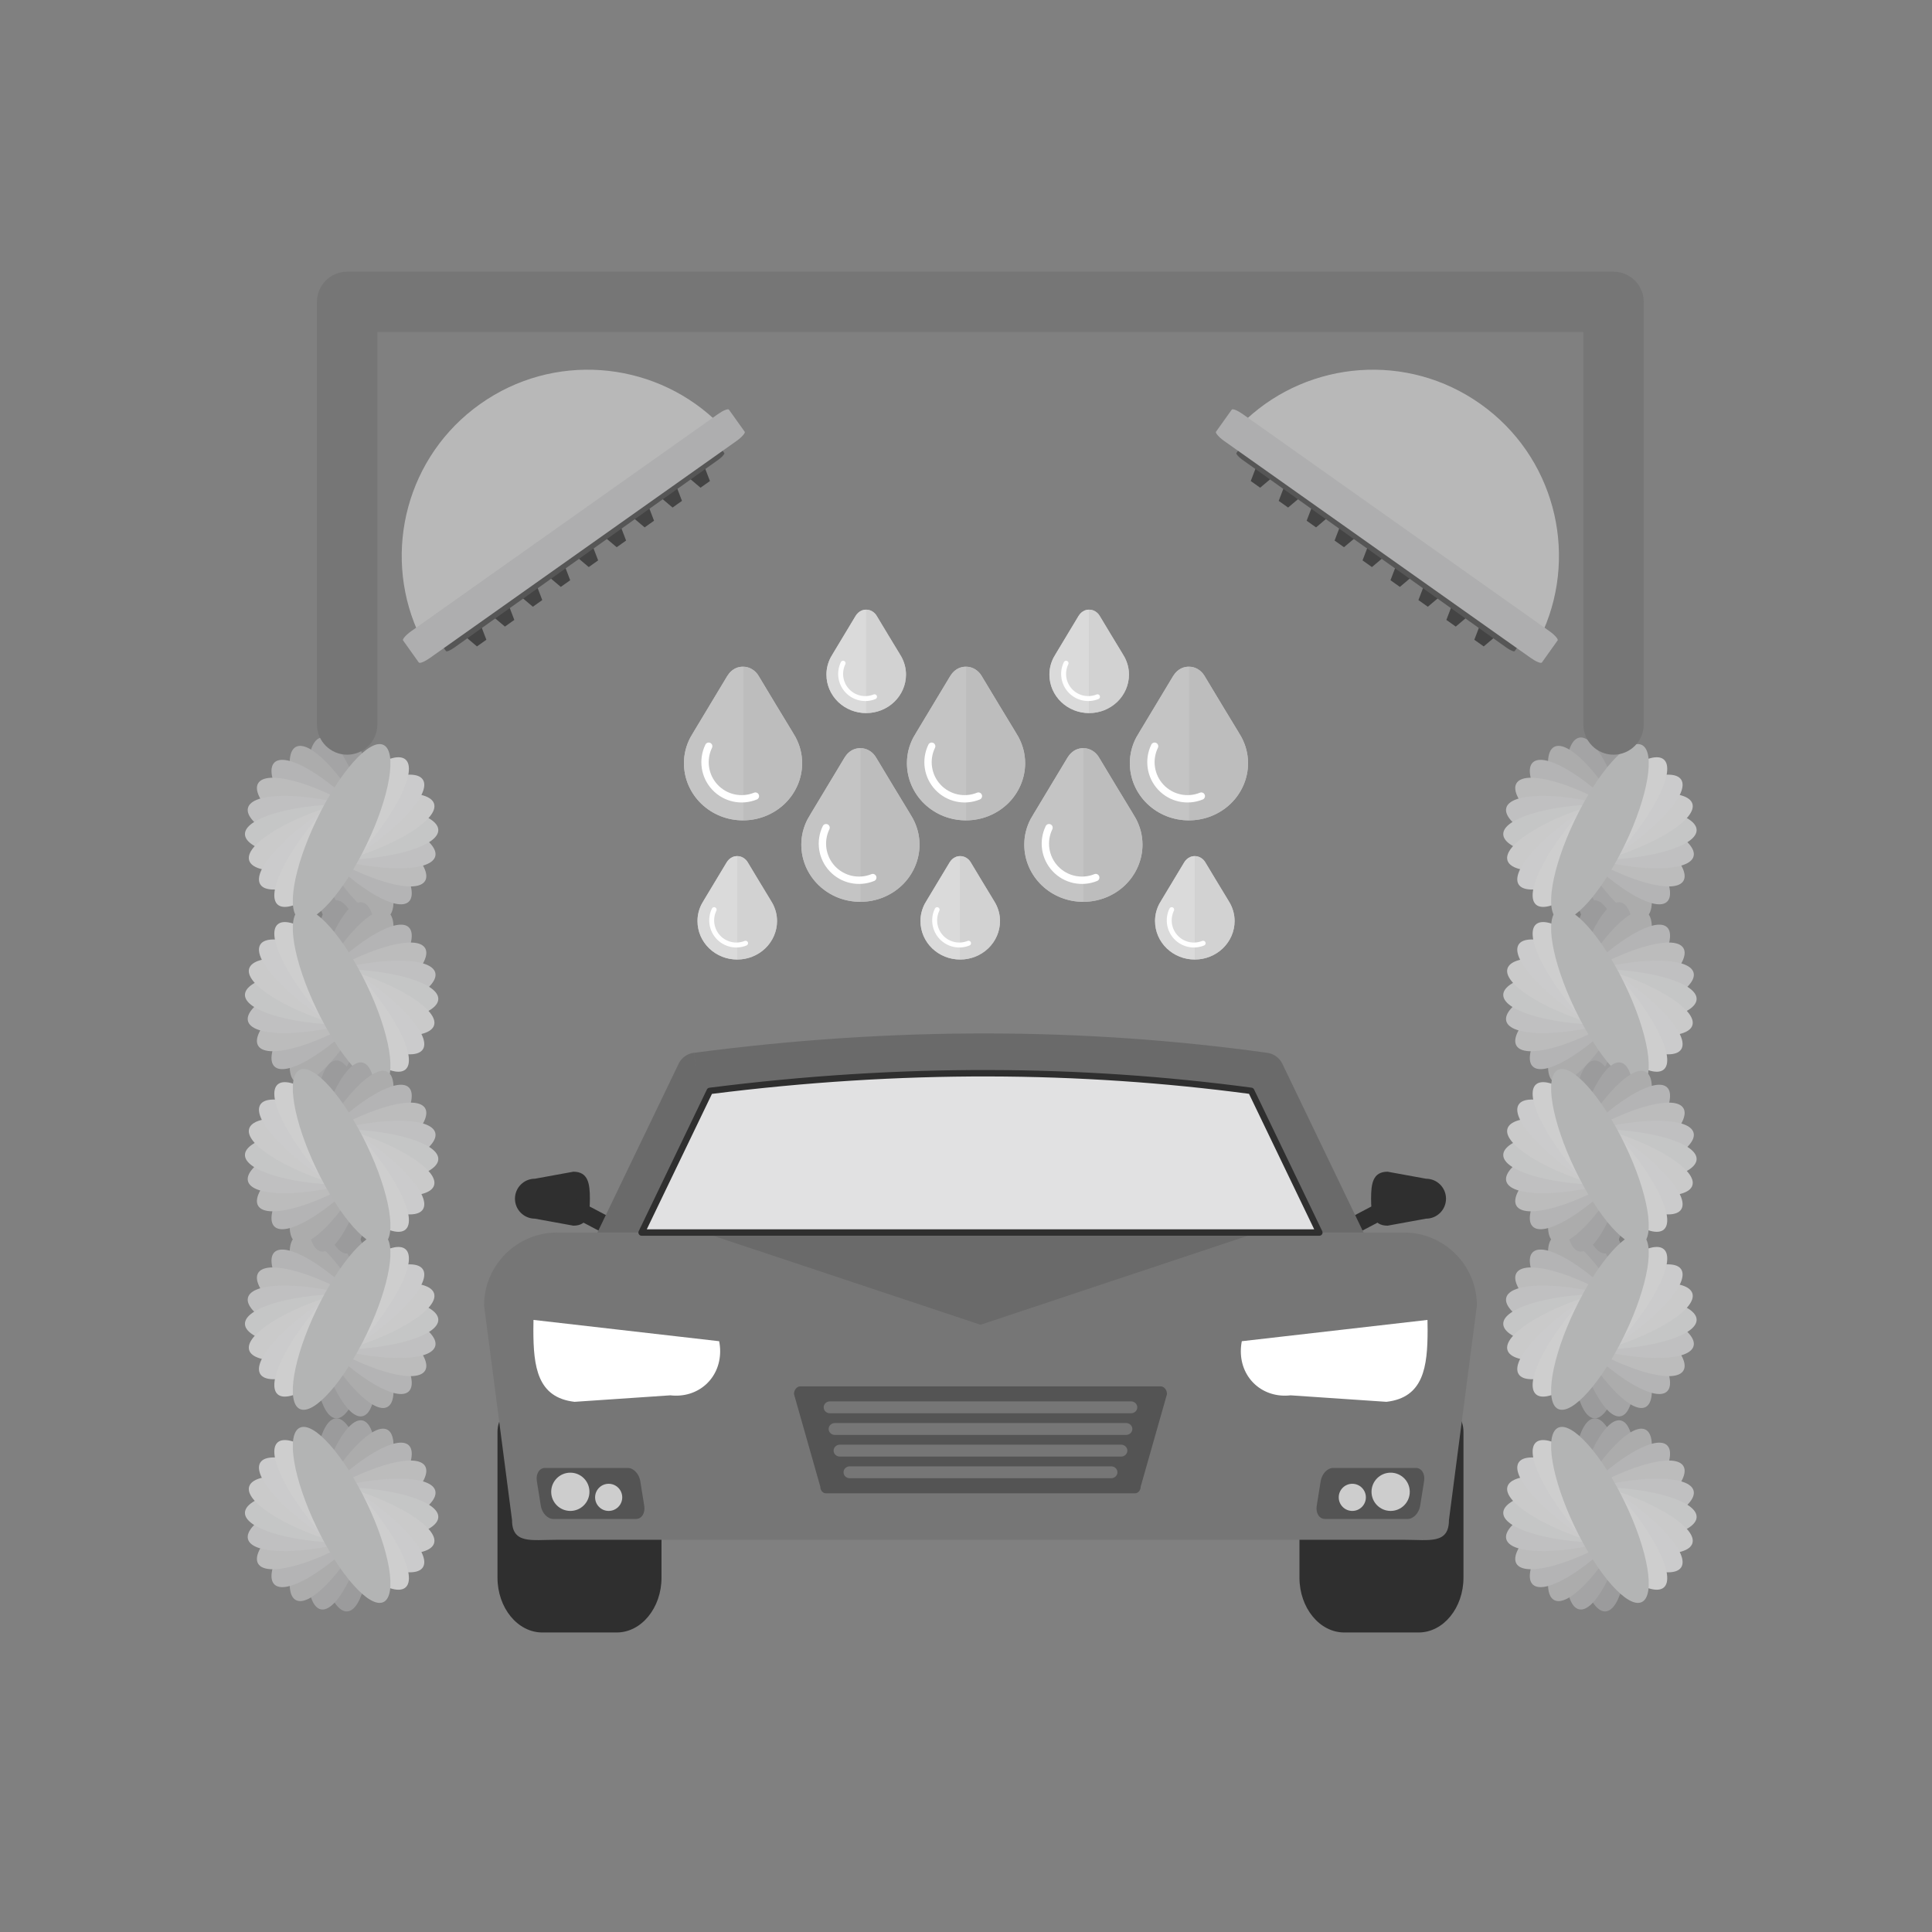 <?xml version="1.0" encoding="UTF-8"?>
<!DOCTYPE svg PUBLIC "-//W3C//DTD SVG 1.1//EN" "http://www.w3.org/Graphics/SVG/1.1/DTD/svg11.dtd">
<!-- Creator: CorelDRAW -->
<svg xmlns="http://www.w3.org/2000/svg" xml:space="preserve" width="2048px" height="2048px" style="shape-rendering:geometricPrecision; text-rendering:geometricPrecision; image-rendering:optimizeQuality; fill-rule:evenodd; clip-rule:evenodd"
viewBox="0 0 2048 2048"
 xmlns:xlink="http://www.w3.org/1999/xlink">
 <rect x="0" y="0" width="2048" height="2048" fill="#808080" stroke="none"/>
 <defs>
  <style type="text/css">
   <![CDATA[
    .fil28 {fill:none}
    .fil20 {fill:#444444}
    .fil16 {fill:#545454}
    .fil21 {fill:#565656}
    .fil19 {fill:#6A6A6A}
    .fil13 {fill:#767676}
    .fil0 {fill:#9B9B9C}
    .fil1 {fill:#A4A4A5}
    .fil2 {fill:#ACACAC}
    .fil23 {fill:#AEAEAF}
    .fil10 {fill:#B3B4B4}
    .fil3 {fill:#B4B4B5}
    .fil22 {fill:#B8B8B8}
    .fil4 {fill:#BCBCBC}
    .fil5 {fill:#C0C0C1}
    .fil6 {fill:#C5C6C6}
    .fil7 {fill:#CACACA}
    .fil8 {fill:#CBCBCC}
    .fil17 {fill:#CDCDCD}
    .fil9 {fill:#CECECE}
    .fil15 {fill:#E1E1E2}
    .fil11 {fill:#2F2F2F;fill-rule:nonzero}
    .fil12 {fill:#6A6A6A;fill-rule:nonzero}
    .fil18 {fill:#767676;fill-rule:nonzero}
    .fil27 {fill:#BDBDBD;fill-rule:nonzero}
    .fil24 {fill:#C4C4C4;fill-rule:nonzero}
    .fil25 {fill:#D2D2D2;fill-rule:nonzero}
    .fil26 {fill:#DADADA;fill-rule:nonzero}
    .fil14 {fill:white;fill-rule:nonzero}
   ]]>
  </style>
 </defs>
 <g id="Layer_x0020_1">
  <g id="_429578832">
   <g>
    <g>
     <ellipse id="_291451744" class="fil0" transform="matrix(0.116 -2.009 2.009 0.116 1696 882.046)" rx="50.937" ry="14.687"/>
     <ellipse id="_291451624" class="fil1" transform="matrix(-0.434 -1.965 1.965 -0.434 1696 882.046)" rx="50.937" ry="14.687"/>
     <ellipse id="_291451240" class="fil2" transform="matrix(-0.952 -1.773 1.773 -0.952 1696 882.046)" rx="50.937" ry="14.687"/>
     <ellipse id="_291451072" class="fil3" transform="matrix(-1.398 -1.448 1.448 -1.398 1696 882.046)" rx="50.937" ry="14.687"/>
     <ellipse id="_291451600" class="fil4" transform="matrix(-1.738 -1.014 1.014 -1.738 1696 882.046)" rx="50.937" ry="14.687"/>
     <ellipse id="_291451120" class="fil5" transform="matrix(-1.949 -0.503 0.503 -1.949 1696 882.046)" rx="50.937" ry="14.687"/>
     <ellipse id="_291450544" class="fil6" transform="matrix(-2.012 0.045 -0.045 -2.012 1696 882.046)" rx="50.937" ry="14.687"/>
     <ellipse id="_291450424" class="fil7" transform="matrix(-1.924 0.59 -0.59 -1.924 1696 882.046)" rx="50.937" ry="14.687"/>
     <ellipse id="_291450400" class="fil8" transform="matrix(-1.691 1.091 -1.091 -1.691 1696 882.046)" rx="50.937" ry="14.687"/>
     <ellipse id="_291450568" class="fil9" transform="matrix(-1.331 1.509 -1.509 -1.331 1696 882.046)" rx="50.937" ry="14.687"/>
     <ellipse id="_291450904" class="fil10" transform="matrix(-0.871 1.814 -1.814 -0.871 1696 882.046)" rx="50.937" ry="14.687"/>
    </g>
    <g>
     <ellipse id="_291450856" class="fil0" transform="matrix(-0.116 2.009 -2.009 -0.116 1696 1401.15)" rx="50.937" ry="14.687"/>
     <ellipse id="_291450640" class="fil1" transform="matrix(0.434 1.965 -1.965 0.434 1696 1401.15)" rx="50.937" ry="14.687"/>
     <ellipse id="_291450928" class="fil2" transform="matrix(0.952 1.773 -1.773 0.952 1696 1401.15)" rx="50.937" ry="14.687"/>
     <ellipse id="_291449800" class="fil3" transform="matrix(1.398 1.448 -1.448 1.398 1696 1401.15)" rx="50.937" ry="14.687"/>
     <ellipse id="_291449656" class="fil4" transform="matrix(1.738 1.014 -1.014 1.738 1696 1401.15)" rx="50.937" ry="14.687"/>
     <ellipse id="_291449896" class="fil5" transform="matrix(1.949 0.503 -0.503 1.949 1696 1401.15)" rx="50.937" ry="14.687"/>
     <ellipse id="_291449488" class="fil6" transform="matrix(2.012 -0.045 0.045 2.012 1696 1401.15)" rx="50.937" ry="14.687"/>
     <ellipse id="_291450208" class="fil7" transform="matrix(1.924 -0.59 0.59 1.924 1696 1401.15)" rx="50.937" ry="14.687"/>
     <ellipse id="_291449728" class="fil8" transform="matrix(1.691 -1.091 1.091 1.691 1696 1401.15)" rx="50.937" ry="14.687"/>
     <ellipse id="_291449776" class="fil9" transform="matrix(1.331 -1.509 1.509 1.331 1696 1401.15)" rx="50.937" ry="14.687"/>
     <ellipse id="_291449320" class="fil10" transform="matrix(0.871 -1.814 1.814 0.871 1696 1401.15)" rx="50.937" ry="14.687"/>
    </g>
    <g>
     <ellipse id="_291449272" class="fil0" transform="matrix(-0.116 -2.009 -2.009 0.116 1696 1605.85)" rx="50.937" ry="14.687"/>
     <ellipse id="_291449152" class="fil1" transform="matrix(0.434 -1.965 -1.965 -0.434 1696 1605.85)" rx="50.937" ry="14.687"/>
     <ellipse id="_291449128" class="fil2" transform="matrix(0.952 -1.773 -1.773 -0.952 1696 1605.85)" rx="50.937" ry="14.687"/>
     <ellipse id="_291449056" class="fil3" transform="matrix(1.398 -1.448 -1.448 -1.398 1696 1605.85)" rx="50.937" ry="14.687"/>
     <ellipse id="_291449392" class="fil4" transform="matrix(1.738 -1.014 -1.014 -1.738 1696 1605.85)" rx="50.937" ry="14.687"/>
     <ellipse id="_291448984" class="fil5" transform="matrix(1.949 -0.503 -0.503 -1.949 1696 1605.85)" rx="50.937" ry="14.687"/>
     <ellipse id="_291449224" class="fil6" transform="matrix(2.012 0.045 0.045 -2.012 1696 1605.85)" rx="50.937" ry="14.687"/>
     <ellipse id="_291448000" class="fil7" transform="matrix(1.924 0.59 0.59 -1.924 1696 1605.85)" rx="50.937" ry="14.687"/>
     <ellipse id="_291448192" class="fil8" transform="matrix(1.691 1.091 1.091 -1.691 1696 1605.85)" rx="50.937" ry="14.687"/>
     <ellipse id="_291448504" class="fil9" transform="matrix(1.331 1.509 1.509 -1.331 1696 1605.85)" rx="50.937" ry="14.687"/>
     <ellipse id="_291447976" class="fil10" transform="matrix(0.871 1.814 1.814 -0.871 1696 1605.85)" rx="50.937" ry="14.687"/>
    </g>
    <g>
     <ellipse id="_291448096" class="fil0" transform="matrix(0.116 2.009 2.009 -0.116 1696 1056.75)" rx="50.937" ry="14.687"/>
     <ellipse id="_291448024" class="fil1" transform="matrix(-0.434 1.965 1.965 0.434 1696 1056.75)" rx="50.937" ry="14.687"/>
     <ellipse id="_291448144" class="fil2" transform="matrix(-0.952 1.773 1.773 0.952 1696 1056.75)" rx="50.937" ry="14.687"/>
     <ellipse id="_291447232" class="fil3" transform="matrix(-1.398 1.448 1.448 1.398 1696 1056.75)" rx="50.937" ry="14.687"/>
     <ellipse id="_291447760" class="fil4" transform="matrix(-1.738 1.014 1.014 1.738 1696 1056.75)" rx="50.937" ry="14.687"/>
     <ellipse id="_291447304" class="fil5" transform="matrix(-1.949 0.503 0.503 1.949 1696 1056.75)" rx="50.937" ry="14.687"/>
     <ellipse id="_291447856" class="fil6" transform="matrix(-2.012 -0.045 -0.045 2.012 1696 1056.75)" rx="50.937" ry="14.687"/>
     <ellipse id="_291447472" class="fil7" transform="matrix(-1.924 -0.59 -0.59 1.924 1696 1056.75)" rx="50.937" ry="14.687"/>
     <ellipse id="_291447424" class="fil8" transform="matrix(-1.691 -1.091 -1.091 1.691 1696 1056.75)" rx="50.937" ry="14.687"/>
     <ellipse id="_291447400" class="fil9" transform="matrix(-1.331 -1.509 -1.509 1.331 1696 1056.75)" rx="50.937" ry="14.687"/>
     <ellipse id="_291447784" class="fil10" transform="matrix(-0.871 -1.814 -1.814 0.871 1696 1056.75)" rx="50.937" ry="14.687"/>
    </g>
    <g>
     <ellipse id="_291446800" class="fil0" transform="matrix(-0.116 -2.009 -2.009 0.116 1696 1226.45)" rx="50.937" ry="14.687"/>
     <ellipse id="_291446704" class="fil1" transform="matrix(0.434 -1.965 -1.965 -0.434 1696 1226.45)" rx="50.937" ry="14.687"/>
     <ellipse id="_291446728" class="fil2" transform="matrix(0.952 -1.773 -1.773 -0.952 1696 1226.45)" rx="50.937" ry="14.687"/>
     <ellipse id="_291446632" class="fil3" transform="matrix(1.398 -1.448 -1.448 -1.398 1696 1226.45)" rx="50.937" ry="14.687"/>
     <ellipse id="_291446608" class="fil4" transform="matrix(1.738 -1.014 -1.014 -1.738 1696 1226.45)" rx="50.937" ry="14.687"/>
     <ellipse id="_291446872" class="fil5" transform="matrix(1.949 -0.503 -0.503 -1.949 1696 1226.45)" rx="50.937" ry="14.687"/>
     <ellipse id="_291446992" class="fil6" transform="matrix(2.012 0.045 0.045 -2.012 1696 1226.45)" rx="50.937" ry="14.687"/>
     <ellipse id="_291446488" class="fil7" transform="matrix(1.924 0.59 0.59 -1.924 1696 1226.45)" rx="50.937" ry="14.687"/>
     <ellipse id="_291445912" class="fil8" transform="matrix(1.691 1.091 1.091 -1.691 1696 1226.45)" rx="50.937" ry="14.687"/>
     <ellipse id="_291445744" class="fil9" transform="matrix(1.331 1.509 1.509 -1.331 1696 1226.45)" rx="50.937" ry="14.687"/>
     <ellipse id="_291445648" class="fil10" transform="matrix(0.871 1.814 1.814 -0.871 1696 1226.45)" rx="50.937" ry="14.687"/>
    </g>
   </g>
   <g>
    <g>
     <path id="_291446368" class="fil11" d="M1503.87 1730.49l-78.914 0c-13.077,0 -24.952,-6.53 -33.546,-17.052 -8.594,-10.521 -13.929,-25.057 -13.929,-41.066l0 -154.629c0,-14.313 9.478,-25.916 21.169,-25.916l131.524 0c11.691,0 21.17,11.603 21.17,25.916l0 154.629c0,16.009 -5.335,30.544 -13.93,41.066 -8.594,10.521 -20.467,17.052 -33.544,17.052z"/>
     <path id="_291446200" class="fil11" d="M653.754 1730.49l-78.914 0c-13.077,0 -24.951,-6.53 -33.546,-17.052 -8.594,-10.521 -13.929,-25.057 -13.929,-41.066l0 -154.629c0,-14.313 9.478,-25.916 21.17,-25.916l131.523 0c11.692,0 21.17,11.603 21.17,25.916l0 154.629c0,16.009 -5.335,30.544 -13.929,41.066 -8.594,10.521 -20.468,17.052 -33.546,17.052z"/>
    </g>
    <g>
     <path id="_291446296" class="fil11" d="M1470.92 1242.06c-15.796,0 -17.511,12.807 -17.511,28.602 0,15.796 1.715,28.602 17.511,28.602l40.741 -7.431c11.691,0 21.17,-9.478 21.17,-21.17 0,-11.691 -9.48,-21.17 -21.17,-21.17l-40.741 -7.431z"/>
     <path id="_291446008" class="fil11" d="M1468.79 1291.55c5.676,-2.987 10.278,-10.01 10.278,-15.686 0,-5.676 -4.602,-7.856 -10.278,-4.869l-38.898 20.468c-5.676,2.987 -10.278,10.01 -10.278,15.686 0,5.676 4.602,7.856 10.278,4.869l38.898 -20.468z"/>
     <path id="_291446128" class="fil11" d="M607.79 1242.06c15.796,0 17.511,12.807 17.511,28.602 0,15.796 -1.715,28.602 -17.511,28.602l-40.741 -7.431c-11.691,0 -21.169,-9.478 -21.169,-21.17 0,-11.691 9.478,-21.17 21.169,-21.17l40.741 -7.431z"/>
     <path id="_291445096" class="fil11" d="M609.918 1291.55c-5.676,-2.987 -10.278,-10.01 -10.278,-15.686 0,-5.676 4.602,-7.856 10.278,-4.869l38.898 20.468c5.676,2.987 10.278,10.01 10.278,15.686 0,5.676 -4.602,7.856 -10.278,4.869l-38.898 -20.468z"/>
    </g>
    <path id="_291445480" class="fil12" d="M1413.15 1336.88c5.069,10.504 17.695,14.91 28.199,9.84 10.504,-5.069 14.91,-17.695 9.841,-28.199l-91.781 -190.725 0.045 -0.021c-3.422,-7.113 -10.299,-11.443 -17.649,-11.944 -95.251,-13.187 -193.213,-20.157 -294.128,-20.346 -101.218,-0.189 -205.169,6.471 -312.076,20.548l2.73 20.921 -2.764 -20.988c-7.88,1.038 -14.172,6.285 -16.916,13.18l-91.132 189.376c-5.07,10.504 -0.664,23.13 9.84,28.199 10.504,5.07 23.13,0.664 28.199,-9.84l86.847 -180.47c101.18,-12.845 199.538,-18.93 295.272,-18.75 95.169,0.178 187.973,6.573 278.597,18.689l86.876 180.532z"/>
    <path id="_291445456" class="fil13" d="M1488.29 1306.53c21.276,0 40.602,8.689 54.599,22.687 13.998,13.997 22.688,33.326 22.688,54.6l-29.643 227.574c0,25.59 -20.865,20.86 -46.456,20.86l-900.242 0c-25.59,0 -46.454,4.73 -46.454,-20.86l-29.642 -227.574c0,-21.276 8.688,-40.603 22.686,-54.601 13.997,-13.996 33.325,-22.686 54.599,-22.686l897.866 0z"/>
    <g>
     <path id="_291445120" class="fil14" d="M565.524 1399.17c-0.094,3.423 -0.131,6.932 -0.131,10.507 0,39.379 4.276,71.794 43.656,76.311l101.569 -6.879c29.146,3.343 52.778,-17.577 52.778,-46.726 0,-3.604 -0.363,-7.165 -1.051,-10.643l-196.82 -22.571z"/>
     <path id="_291445600" class="fil14" d="M1513.19 1399.17c0.093,3.423 0.13,6.932 0.13,10.507 0,39.379 -4.274,71.794 -43.655,76.311l-101.57 -6.879c-29.145,3.343 -52.776,-17.577 -52.776,-46.726 0,-3.604 0.363,-7.165 1.05,-10.643l196.821 -22.571z"/>
    </g>
    <path id="_291444520" class="fil15" d="M680.163 1306.53l718.384 0 -72.272 -150.183c-90.625,-12.115 -183.429,-18.51 -278.597,-18.687 -95.734,-0.18 -194.092,5.906 -295.272,18.75l-72.242 150.121z"/>
    <path id="_291444304" class="fil11" d="M685.606 1303.11l707.499 0 -69.111 -143.615c-44.593,-5.921 -89.765,-10.457 -135.54,-13.55 -46.429,-3.135 -93.35,-4.779 -140.776,-4.867 -47.728,-0.089 -96.181,1.388 -145.38,4.492 -48.598,3.065 -97.798,7.714 -147.615,14l-69.077 143.541zm712.941 6.854l-718.384 0c-0.498,0 -1.005,-0.109 -1.486,-0.34 -1.704,-0.82 -2.421,-2.869 -1.6,-4.573l3.086 1.486 -3.078 -1.486 72.137 -149.903c0.448,-1.119 1.473,-1.968 2.752,-2.131l0.431 3.399 -0.428 -3.386c50.727,-6.439 100.684,-11.181 149.891,-14.285 49.207,-3.104 97.804,-4.582 145.808,-4.492 47.74,0.09 94.809,1.734 141.23,4.869 46.352,3.13 92.192,7.755 137.537,13.811 1.213,0.061 2.355,0.767 2.917,1.936l-0.007 0.004 72.167 149.967c0.287,0.501 0.451,1.081 0.451,1.698 0,1.892 -1.534,3.428 -3.426,3.428z"/>
    <path id="_291444808" class="fil16" d="M848.503 1469.57l381.704 0c3.768,0 6.85,3.696 6.85,8.213l-27.886 98.099c0,3.881 -2.648,7.055 -5.885,7.055l-327.862 0c-3.237,0 -5.885,-3.174 -5.885,-7.055l-27.887 -98.099c0,-4.518 3.083,-8.213 6.852,-8.213z"/>
    <g>
     <g>
      <path id="_291444352" class="fil16" d="M577.78 1556.08l87.787 0c6.008,0 11.927,6.255 13.153,13.9l4.212 26.262c1.226,7.645 -2.687,13.902 -8.694,13.902l-87.787 0c-6.007,0 -11.927,-6.255 -13.153,-13.902l-4.212 -26.262c-1.227,-7.645 2.686,-13.9 8.694,-13.9z"/>
      <circle id="_291443656" class="fil17" cx="604.568" cy="1581.37" r="20.274"/>
      <circle id="_291442984" class="fil17" cx="645.213" cy="1587.26" r="14.385"/>
     </g>
     <g>
      <path id="_291442744" class="fil16" d="M1500.93 1556.08l-87.788 0c-6.008,0 -11.927,6.255 -13.153,13.9l-4.212 26.262c-1.226,7.645 2.687,13.902 8.694,13.902l87.788 0c6.007,0 11.927,-6.255 13.153,-13.902l4.212 -26.262c1.226,-7.645 -2.686,-13.9 -8.694,-13.9z"/>
      <circle id="_291442576" class="fil17" cx="1474.14" cy="1581.37" r="20.274"/>
      <circle id="_291443176" class="fil17" cx="1433.5" cy="1587.26" r="14.385"/>
     </g>
    </g>
    <g>
     <path id="_291442816" class="fil18" d="M879.713 1485.53c-3.632,0 -6.578,2.819 -6.578,6.295 0,3.477 2.946,6.295 6.578,6.295l319.285 0c3.632,0 6.578,-2.818 6.578,-6.295 0,-3.476 -2.946,-6.295 -6.578,-6.295l-319.285 0z"/>
     <path id="_291443248" class="fil18" d="M884.975 1508.48c-3.632,0 -6.578,2.819 -6.578,6.295 0,3.477 2.946,6.295 6.578,6.295l308.762 0c3.632,0 6.578,-2.818 6.578,-6.295 0,-3.476 -2.946,-6.295 -6.578,-6.295l-308.762 0z"/>
     <path id="_291442864" class="fil18" d="M890.238 1531.43c-3.633,0 -6.578,2.818 -6.578,6.295 0,3.476 2.944,6.295 6.578,6.295l298.237 0c3.632,0 6.578,-2.819 6.578,-6.295 0,-3.477 -2.946,-6.295 -6.578,-6.295l-298.237 0z"/>
     <path id="_291442912" class="fil18" d="M900.761 1554.38c-3.633,0 -6.579,2.819 -6.579,6.295 0,3.477 2.946,6.295 6.579,6.295l277.188 0c3.633,0 6.578,-2.818 6.578,-6.295 0,-3.476 -2.944,-6.295 -6.578,-6.295l-277.188 0z"/>
    </g>
    <polygon id="_291442336" class="fil19" points="1322.63,1309.96 756.08,1309.96 1039.36,1404.28 "/>
   </g>
   <g>
    <g>
     <ellipse id="_291441832" class="fil0" transform="matrix(0.116 -2.009 2.009 0.116 362.133 882.046)" rx="50.937" ry="14.687"/>
     <ellipse id="_291442048" class="fil1" transform="matrix(-0.434 -1.965 1.965 -0.434 362.133 882.046)" rx="50.937" ry="14.687"/>
     <ellipse id="_291442024" class="fil2" transform="matrix(-0.952 -1.773 1.773 -0.952 362.133 882.046)" rx="50.937" ry="14.687"/>
     <ellipse id="_291442000" class="fil3" transform="matrix(-1.398 -1.448 1.448 -1.398 362.133 882.046)" rx="50.937" ry="14.687"/>
     <ellipse id="_291442528" class="fil4" transform="matrix(-1.738 -1.014 1.014 -1.738 362.133 882.046)" rx="50.937" ry="14.687"/>
     <ellipse id="_429585552" class="fil5" transform="matrix(-1.949 -0.503 0.503 -1.949 362.133 882.046)" rx="50.937" ry="14.687"/>
     <ellipse id="_429578208" class="fil6" transform="matrix(-2.012 0.045 -0.045 -2.012 362.133 882.046)" rx="50.937" ry="14.687"/>
     <ellipse id="_429590160" class="fil7" transform="matrix(-1.924 0.59 -0.59 -1.924 362.133 882.046)" rx="50.937" ry="14.687"/>
     <ellipse id="_429589728" class="fil8" transform="matrix(-1.691 1.091 -1.091 -1.691 362.133 882.046)" rx="50.937" ry="14.687"/>
     <ellipse id="_429590136" class="fil9" transform="matrix(-1.331 1.509 -1.509 -1.331 362.133 882.046)" rx="50.937" ry="14.687"/>
     <ellipse id="_429589656" class="fil10" transform="matrix(-0.871 1.814 -1.814 -0.871 362.133 882.046)" rx="50.937" ry="14.687"/>
    </g>
    <g>
     <ellipse id="_429589944" class="fil0" transform="matrix(-0.116 2.009 -2.009 -0.116 362.133 1401.15)" rx="50.937" ry="14.687"/>
     <ellipse id="_429589968" class="fil1" transform="matrix(0.434 1.965 -1.965 0.434 362.133 1401.15)" rx="50.937" ry="14.687"/>
     <ellipse id="_429589608" class="fil2" transform="matrix(0.952 1.773 -1.773 0.952 362.133 1401.15)" rx="50.937" ry="14.687"/>
     <ellipse id="_429590280" class="fil3" transform="matrix(1.398 1.448 -1.448 1.398 362.133 1401.15)" rx="50.937" ry="14.687"/>
     <ellipse id="_429589200" class="fil4" transform="matrix(1.738 1.014 -1.014 1.738 362.133 1401.15)" rx="50.937" ry="14.687"/>
     <ellipse id="_429589392" class="fil5" transform="matrix(1.949 0.503 -0.503 1.949 362.133 1401.15)" rx="50.937" ry="14.687"/>
     <ellipse id="_429589176" class="fil6" transform="matrix(2.012 -0.045 0.045 2.012 362.133 1401.15)" rx="50.937" ry="14.687"/>
     <ellipse id="_429589464" class="fil7" transform="matrix(1.924 -0.59 0.59 1.924 362.133 1401.15)" rx="50.937" ry="14.687"/>
     <ellipse id="_429588936" class="fil8" transform="matrix(1.691 -1.091 1.091 1.691 362.133 1401.15)" rx="50.937" ry="14.687"/>
     <ellipse id="_429588960" class="fil9" transform="matrix(1.331 -1.509 1.509 1.331 362.133 1401.15)" rx="50.937" ry="14.687"/>
     <ellipse id="_429589536" class="fil10" transform="matrix(0.871 -1.814 1.814 0.871 362.133 1401.15)" rx="50.937" ry="14.687"/>
    </g>
    <g>
     <ellipse id="_429588624" class="fil0" transform="matrix(-0.116 -2.009 -2.009 0.116 362.133 1605.85)" rx="50.937" ry="14.687"/>
     <ellipse id="_429588648" class="fil1" transform="matrix(0.434 -1.965 -1.965 -0.434 362.133 1605.85)" rx="50.937" ry="14.687"/>
     <ellipse id="_429588432" class="fil2" transform="matrix(0.952 -1.773 -1.773 -0.952 362.133 1605.85)" rx="50.937" ry="14.687"/>
     <ellipse id="_429588552" class="fil3" transform="matrix(1.398 -1.448 -1.448 -1.398 362.133 1605.85)" rx="50.937" ry="14.687"/>
     <ellipse id="_429588768" class="fil4" transform="matrix(1.738 -1.014 -1.014 -1.738 362.133 1605.85)" rx="50.937" ry="14.687"/>
     <ellipse id="_429588312" class="fil5" transform="matrix(1.949 -0.503 -0.503 -1.949 362.133 1605.85)" rx="50.937" ry="14.687"/>
     <ellipse id="_429588216" class="fil6" transform="matrix(2.012 0.045 0.045 -2.012 362.133 1605.85)" rx="50.937" ry="14.687"/>
     <ellipse id="_429588360" class="fil7" transform="matrix(1.924 0.59 0.59 -1.924 362.133 1605.85)" rx="50.937" ry="14.687"/>
     <ellipse id="_429587688" class="fil8" transform="matrix(1.691 1.091 1.091 -1.691 362.133 1605.85)" rx="50.937" ry="14.687"/>
     <ellipse id="_429587472" class="fil9" transform="matrix(1.331 1.509 1.509 -1.331 362.133 1605.85)" rx="50.937" ry="14.687"/>
     <ellipse id="_429587664" class="fil10" transform="matrix(0.871 1.814 1.814 -0.871 362.133 1605.85)" rx="50.937" ry="14.687"/>
    </g>
    <g>
     <ellipse id="_429588000" class="fil0" transform="matrix(0.116 2.009 2.009 -0.116 362.133 1056.75)" rx="50.937" ry="14.687"/>
     <ellipse id="_429587400" class="fil1" transform="matrix(-0.434 1.965 1.965 0.434 362.133 1056.75)" rx="50.937" ry="14.687"/>
     <ellipse id="_429587712" class="fil2" transform="matrix(-0.952 1.773 1.773 0.952 362.133 1056.75)" rx="50.937" ry="14.687"/>
     <ellipse id="_429587832" class="fil3" transform="matrix(-1.398 1.448 1.448 1.398 362.133 1056.75)" rx="50.937" ry="14.687"/>
     <ellipse id="_429587616" class="fil4" transform="matrix(-1.738 1.014 1.014 1.738 362.133 1056.75)" rx="50.937" ry="14.687"/>
     <ellipse id="_429586656" class="fil5" transform="matrix(-1.949 0.503 0.503 1.949 362.133 1056.75)" rx="50.937" ry="14.687"/>
     <ellipse id="_429586512" class="fil6" transform="matrix(-2.012 -0.045 -0.045 2.012 362.133 1056.75)" rx="50.937" ry="14.687"/>
     <ellipse id="_429586680" class="fil7" transform="matrix(-1.924 -0.59 -0.59 1.924 362.133 1056.75)" rx="50.937" ry="14.687"/>
     <ellipse id="_429586536" class="fil8" transform="matrix(-1.691 -1.091 -1.091 1.691 362.133 1056.75)" rx="50.937" ry="14.687"/>
     <ellipse id="_429586608" class="fil9" transform="matrix(-1.331 -1.509 -1.509 1.331 362.133 1056.75)" rx="50.937" ry="14.687"/>
     <ellipse id="_429587064" class="fil10" transform="matrix(-0.871 -1.814 -1.814 0.871 362.133 1056.75)" rx="50.937" ry="14.687"/>
    </g>
    <g>
     <ellipse id="_429587136" class="fil0" transform="matrix(-0.116 -2.009 -2.009 0.116 362.133 1226.45)" rx="50.937" ry="14.687"/>
     <ellipse id="_429586320" class="fil1" transform="matrix(0.434 -1.965 -1.965 -0.434 362.133 1226.45)" rx="50.937" ry="14.687"/>
     <ellipse id="_429586128" class="fil2" transform="matrix(0.952 -1.773 -1.773 -0.952 362.133 1226.45)" rx="50.937" ry="14.687"/>
     <ellipse id="_429586272" class="fil3" transform="matrix(1.398 -1.448 -1.448 -1.398 362.133 1226.45)" rx="50.937" ry="14.687"/>
     <ellipse id="_429586248" class="fil4" transform="matrix(1.738 -1.014 -1.014 -1.738 362.133 1226.45)" rx="50.937" ry="14.687"/>
     <ellipse id="_429585840" class="fil5" transform="matrix(1.949 -0.503 -0.503 -1.949 362.133 1226.45)" rx="50.937" ry="14.687"/>
     <ellipse id="_429585984" class="fil6" transform="matrix(2.012 0.045 0.045 -2.012 362.133 1226.45)" rx="50.937" ry="14.687"/>
     <ellipse id="_429585744" class="fil7" transform="matrix(1.924 0.59 0.59 -1.924 362.133 1226.45)" rx="50.937" ry="14.687"/>
     <ellipse id="_429586464" class="fil8" transform="matrix(1.691 1.091 1.091 -1.691 362.133 1226.45)" rx="50.937" ry="14.687"/>
     <ellipse id="_429585384" class="fil9" transform="matrix(1.331 1.509 1.509 -1.331 362.133 1226.45)" rx="50.937" ry="14.687"/>
     <ellipse id="_429585528" class="fil10" transform="matrix(0.871 1.814 1.814 -0.871 362.133 1226.45)" rx="50.937" ry="14.687"/>
    </g>
   </g>
   <path id="_429585696" class="fil18" d="M335.999 767.999c0,17.673 14.328,32.001 32.001,32.001 17.673,0 32.001,-14.328 32.001,-32.001l0 -415.996 1278.41 0 0 415.996c0,17.673 14.328,32.001 32.001,32.001 17.673,0 32.001,-14.328 32.001,-32.001l0 -447.997c0,-17.673 -14.328,-32.001 -32.001,-32.001l-1342.41 0c-17.673,0 -32.001,14.328 -32.001,32.001l0 447.997z"/>
   <g>
    <g>
     <path id="_429585168" class="fil20" d="M491.389 673.204l17.518 -12.437 6.66 17.388 -9.96 7.071 -14.218 -12.023zm236.982 -168.235l17.519 -12.437 6.66 17.388 -9.96 7.071 -14.219 -12.023zm-29.622 21.029l17.518 -12.437 6.66 17.388 -9.96 7.071 -14.218 -12.023zm-29.623 21.028l17.518 -12.436 6.66 17.388 -9.96 7.071 -14.218 -12.024zm-29.623 21.029l17.519 -12.436 6.66 17.388 -9.96 7.07 -14.219 -12.023zm-29.623 21.029l17.519 -12.436 6.66 17.388 -9.96 7.07 -14.219 -12.023zm-29.622 21.029l17.518 -12.437 6.66 17.389 -9.96 7.07 -14.218 -12.023zm-29.623 21.029l17.519 -12.437 6.66 17.388 -9.96 7.071 -14.219 -12.023zm-29.623 21.029l17.519 -12.437 6.66 17.388 -9.96 7.071 -14.219 -12.023z"/>
     <g>
      <rect id="_429585048" class="fil21" transform="matrix(0.298 -0.212 -0.049 -0.068 473.992 691.863)" width="990.002" height="352.501" rx="25.011" ry="25.011"/>
      <path id="_429584280" class="fil22" d="M508.929 428.326c77.52,-55.032 181.155,-46.134 248.214,16.043l-314.934 223.573c-36.58,-83.815 -10.8,-184.585 66.721,-239.616z"/>
      <rect id="_429584616" class="fil23" transform="matrix(0.349 -0.247 -0.057 -0.08 445.617 704.624)" width="990.002" height="352.501" rx="29.228" ry="29.228"/>
     </g>
    </g>
    <g>
     <path id="_429584640" class="fil20" d="M1587.02 673.204l-17.518 -12.437 -6.66 17.388 9.96 7.071 14.218 -12.023zm-236.982 -168.235l-17.519 -12.437 -6.66 17.388 9.96 7.071 14.219 -12.023zm29.622 21.029l-17.518 -12.437 -6.66 17.388 9.96 7.071 14.218 -12.023zm29.623 21.028l-17.518 -12.436 -6.66 17.388 9.96 7.071 14.218 -12.024zm29.623 21.029l-17.519 -12.436 -6.66 17.388 9.96 7.07 14.219 -12.023zm29.623 21.029l-17.519 -12.436 -6.66 17.388 9.96 7.07 14.219 -12.023zm29.622 21.029l-17.518 -12.437 -6.66 17.389 9.96 7.07 14.218 -12.023zm29.623 21.029l-17.519 -12.437 -6.66 17.388 9.96 7.071 14.219 -12.023zm29.623 21.029l-17.519 -12.437 -6.66 17.388 9.96 7.071 14.219 -12.023z"/>
     <g>
      <rect id="_429584424" class="fil21" transform="matrix(-0.298 -0.212 0.049 -0.068 1604.42 691.863)" width="990.002" height="352.501" rx="25.011" ry="25.011"/>
      <path id="_429584376" class="fil22" d="M1569.48 428.326c-77.52,-55.032 -181.155,-46.134 -248.214,16.043l314.934 223.573c36.58,-83.815 10.8,-184.585 -66.721,-239.616z"/>
      <rect id="_429583800" class="fil23" transform="matrix(-0.349 -0.247 0.057 -0.08 1632.79 704.624)" width="990.002" height="352.501" rx="29.228" ry="29.228"/>
     </g>
    </g>
   </g>
   <g>
    <g>
     <path id="_429583512" class="fil24" d="M776.645 908.455c1.487,-0.621 3.139,-0.957 4.837,-0.94 4.586,-0.046 8.769,2.581 11.095,6.456 7.942,13.365 16.134,26.698 24.182,40.026l0.033 0.066 2.075 3.506 0.197 0.363c1.499,2.842 2.668,5.83 3.452,8.917 0.752,2.961 1.165,6.13 1.188,9.477l0 0.033c-0.017,5.551 -1.182,10.854 -3.273,15.684 -2.174,5.022 -5.32,9.514 -9.185,13.225l-0.074 0.067c-3.857,3.694 -8.474,6.677 -13.616,8.728 -4.918,1.964 -10.309,3.057 -15.957,3.08l-0.033 0c-5.694,0.006 -11.093,-1.057 -15.991,-2.989 -5.163,-2.039 -9.809,-5.03 -13.698,-8.747l-0.033 -0.033c-3.895,-3.729 -7.046,-8.218 -9.22,-13.241 -2.096,-4.845 -3.253,-10.154 -3.256,-15.719 -0.009,-3.328 0.389,-6.502 1.146,-9.504 0.806,-3.194 1.988,-6.217 3.491,-9.047l0.198 -0.296 1.99 -3.389 0.033 -0.066 23.997 -39.878c1.502,-2.49 3.713,-4.643 6.422,-5.778z"/>
     <path id="_429584136" class="fil25" d="M781.537 907.515c0.112,-0.001 0.224,0 0.337,0.002 4.431,0.103 8.443,2.688 10.703,6.454 7.942,13.365 16.134,26.697 24.182,40.028l0.033 0.065 2.075 3.507 0.197 0.361c1.499,2.842 2.668,5.831 3.452,8.917 0.752,2.961 1.165,6.13 1.188,9.477l0 0.033c-0.017,5.551 -1.182,10.853 -3.273,15.684 -2.174,5.022 -5.32,9.514 -9.184,13.225l-0.076 0.067c-3.857,3.694 -8.474,6.676 -13.615,8.728 -4.919,1.964 -10.31,3.056 -15.958,3.08l-0.019 0 -0.014 0 -0.03 0 0 -109.629z"/>
     <path id="_429584112" class="fil26" d="M776.645 908.455c1.487,-0.621 3.139,-0.957 4.837,-0.94l0.056 0 0 109.629c-5.683,0.002 -11.073,-1.061 -15.961,-2.989 -5.163,-2.039 -9.809,-5.03 -13.698,-8.747l-0.033 -0.033c-3.895,-3.729 -7.046,-8.218 -9.22,-13.241 -2.096,-4.845 -3.253,-10.154 -3.256,-15.719 -0.009,-3.328 0.389,-6.502 1.146,-9.504 0.806,-3.194 1.988,-6.217 3.491,-9.047l0.198 -0.296 1.99 -3.389 0.033 -0.066 23.997 -39.878c1.502,-2.49 3.713,-4.643 6.422,-5.778z"/>
     <path id="_429583920" class="fil14" d="M754.669 963.111c0.628,-1.302 2.192,-1.847 3.493,-1.219 1.302,0.627 1.847,2.191 1.219,3.493 -2.12,4.374 -2.783,9.182 -2.083,13.785 0.697,4.599 2.754,8.987 6.073,12.53 3.324,3.549 7.57,5.89 12.11,6.887 4.546,0.998 9.387,0.65 13.893,-1.181 1.341,-0.542 2.868,0.104 3.411,1.444 0.542,1.341 -0.104,2.868 -1.444,3.411 -5.507,2.237 -11.42,2.663 -16.966,1.447 -5.554,-1.219 -10.748,-4.083 -14.813,-8.424 -4.071,-4.348 -6.593,-9.718 -7.446,-15.337 -0.852,-5.614 -0.039,-11.485 2.555,-16.837z"/>
    </g>
    <g>
     <path id="_429583104" class="fil24" d="M1013.01 908.455c1.487,-0.621 3.139,-0.957 4.837,-0.94 4.586,-0.046 8.769,2.581 11.095,6.456 7.942,13.365 16.134,26.698 24.182,40.026l0.033 0.066 2.074 3.506 0.198 0.363c1.499,2.842 2.668,5.83 3.452,8.917 0.751,2.961 1.163,6.13 1.188,9.477l0 0.033c-0.017,5.551 -1.183,10.854 -3.274,15.684 -2.173,5.022 -5.319,9.514 -9.184,13.225l-0.074 0.067c-3.857,3.694 -8.474,6.677 -13.616,8.728 -4.918,1.964 -10.309,3.057 -15.957,3.08l-0.033 0c-5.694,0.006 -11.093,-1.057 -15.991,-2.989 -5.163,-2.039 -9.809,-5.03 -13.698,-8.747l-0.033 -0.033c-3.895,-3.729 -7.046,-8.218 -9.22,-13.241 -2.096,-4.845 -3.253,-10.154 -3.256,-15.719 -0.009,-3.328 0.389,-6.502 1.146,-9.504 0.806,-3.194 1.988,-6.217 3.491,-9.047l0.197 -0.296 1.991 -3.389 0.033 -0.066 23.997 -39.878c1.502,-2.49 3.712,-4.643 6.422,-5.778z"/>
     <path id="_429582960" class="fil25" d="M1017.9 907.515c0.113,-0.001 0.226,0 0.337,0.002 4.433,0.103 8.444,2.688 10.704,6.454 7.942,13.365 16.134,26.697 24.182,40.028l0.033 0.065 2.075 3.507 0.197 0.361c1.499,2.842 2.668,5.831 3.452,8.917 0.751,2.961 1.163,6.13 1.188,9.477l0 0.033c-0.017,5.551 -1.183,10.853 -3.273,15.684 -2.174,5.022 -5.32,9.514 -9.185,13.225l-0.074 0.067c-3.857,3.694 -8.474,6.676 -13.616,8.728 -4.918,1.964 -10.309,3.056 -15.957,3.08l-0.019 0 -0.014 0 -0.031 0 0 -109.629z"/>
     <path id="_429582912" class="fil26" d="M1013.01 908.455c1.487,-0.621 3.139,-0.957 4.837,-0.94l0.054 0 0 109.629c-5.682,0.002 -11.072,-1.061 -15.96,-2.989 -5.163,-2.039 -9.809,-5.03 -13.698,-8.747l-0.033 -0.033c-3.895,-3.729 -7.046,-8.218 -9.22,-13.241 -2.096,-4.845 -3.253,-10.154 -3.256,-15.719 -0.009,-3.328 0.389,-6.502 1.146,-9.504 0.806,-3.194 1.988,-6.217 3.491,-9.047l0.197 -0.296 1.991 -3.389 0.033 -0.066 23.997 -39.878c1.502,-2.49 3.713,-4.643 6.422,-5.778z"/>
     <path id="_429582864" class="fil14" d="M991.034 963.111c0.627,-1.302 2.191,-1.847 3.493,-1.219 1.3,0.627 1.846,2.191 1.219,3.493 -2.12,4.374 -2.783,9.182 -2.085,13.785 0.698,4.599 2.756,8.987 6.073,12.53 3.325,3.549 7.571,5.89 12.111,6.887 4.546,0.998 9.387,0.65 13.893,-1.181 1.341,-0.542 2.868,0.104 3.41,1.444 0.543,1.341 -0.103,2.868 -1.443,3.411 -5.507,2.237 -11.42,2.663 -16.966,1.447 -5.555,-1.219 -10.748,-4.083 -14.813,-8.424 -4.071,-4.348 -6.593,-9.718 -7.446,-15.337 -0.852,-5.614 -0.04,-11.485 2.555,-16.837z"/>
    </g>
    <g>
     <path id="_429582792" class="fil24" d="M913.341 647.21c1.487,-0.621 3.139,-0.957 4.837,-0.94 4.586,-0.046 8.769,2.581 11.095,6.456 7.942,13.365 16.134,26.698 24.182,40.028l0.033 0.065 2.074 3.506 0.198 0.363c1.499,2.842 2.668,5.831 3.452,8.917 0.751,2.961 1.165,6.13 1.188,9.477l0 0.033c-0.017,5.551 -1.183,10.854 -3.273,15.684 -2.174,5.023 -5.32,9.514 -9.185,13.225l-0.074 0.067c-3.857,3.694 -8.474,6.677 -13.616,8.728 -4.918,1.964 -10.309,3.057 -15.957,3.08l-0.033 0c-5.694,0.006 -11.093,-1.056 -15.991,-2.989 -5.163,-2.039 -9.809,-5.03 -13.698,-8.747l-0.033 -0.033c-3.895,-3.729 -7.046,-8.218 -9.22,-13.241 -2.096,-4.845 -3.253,-10.154 -3.256,-15.719 -0.009,-3.328 0.389,-6.502 1.146,-9.504 0.806,-3.194 1.988,-6.217 3.491,-9.047l0.197 -0.296 1.991 -3.389 0.033 -0.065 23.997 -39.879c1.502,-2.49 3.712,-4.643 6.422,-5.778z"/>
     <path id="_429583320" class="fil25" d="M918.232 646.27c0.113,-0.001 0.226,0 0.337,0.002 4.433,0.103 8.444,2.688 10.704,6.454 7.942,13.365 16.134,26.697 24.182,40.028l0.033 0.065 2.075 3.507 0.197 0.361c1.499,2.843 2.668,5.831 3.452,8.919 0.751,2.96 1.163,6.129 1.188,9.476l0 0.033c-0.017,5.551 -1.183,10.853 -3.273,15.684 -2.174,5.022 -5.32,9.514 -9.185,13.225l-0.074 0.067c-3.857,3.694 -8.474,6.677 -13.616,8.728 -4.918,1.964 -10.309,3.057 -15.957,3.08l-0.019 0 -0.014 0 -0.031 0 0 -109.629z"/>
     <path id="_429583368" class="fil26" d="M913.341 647.21c1.487,-0.621 3.139,-0.957 4.837,-0.94l0.054 0 0 109.629c-5.682,0.002 -11.072,-1.059 -15.96,-2.989 -5.163,-2.039 -9.809,-5.03 -13.698,-8.747l-0.033 -0.033c-3.895,-3.729 -7.046,-8.218 -9.22,-13.241 -2.096,-4.845 -3.253,-10.154 -3.256,-15.719 -0.009,-3.328 0.389,-6.502 1.146,-9.504 0.806,-3.194 1.988,-6.217 3.491,-9.047l0.197 -0.296 1.991 -3.389 0.033 -0.066 23.997 -39.878c1.502,-2.49 3.713,-4.643 6.422,-5.778z"/>
     <path id="_429582528" class="fil14" d="M891.366 701.866c0.627,-1.302 2.191,-1.847 3.493,-1.219 1.3,0.627 1.846,2.191 1.219,3.493 -2.12,4.374 -2.783,9.182 -2.085,13.785 0.698,4.599 2.756,8.987 6.073,12.53 3.325,3.549 7.571,5.89 12.111,6.887 4.546,0.998 9.387,0.65 13.893,-1.181 1.341,-0.542 2.868,0.104 3.411,1.444 0.542,1.341 -0.104,2.868 -1.444,3.411 -5.507,2.237 -11.42,2.665 -16.966,1.447 -5.555,-1.219 -10.748,-4.083 -14.813,-8.424 -4.071,-4.346 -6.593,-9.718 -7.446,-15.337 -0.852,-5.614 -0.04,-11.485 2.555,-16.837z"/>
    </g>
    <g>
     <path id="_429582408" class="fil24" d="M1149.7 647.21c1.487,-0.621 3.141,-0.957 4.837,-0.94 4.586,-0.046 8.769,2.581 11.095,6.456 7.943,13.365 16.134,26.698 24.182,40.028l0.033 0.065 2.075 3.506 0.197 0.363c1.499,2.842 2.668,5.831 3.452,8.917 0.752,2.961 1.165,6.13 1.188,9.477l0 0.033c-0.017,5.551 -1.182,10.854 -3.273,15.684 -2.174,5.023 -5.32,9.514 -9.184,13.225l-0.076 0.067c-3.857,3.694 -8.474,6.677 -13.615,8.728 -4.919,1.964 -10.31,3.057 -15.958,3.08l-0.033 0c-5.694,0.006 -11.093,-1.056 -15.99,-2.989 -5.164,-2.039 -9.809,-5.03 -13.7,-8.747l-0.032 -0.033c-3.896,-3.729 -7.048,-8.218 -9.221,-13.241 -2.096,-4.845 -3.252,-10.154 -3.256,-15.719 -0.009,-3.328 0.389,-6.502 1.146,-9.504 0.806,-3.194 1.988,-6.217 3.491,-9.047l0.198 -0.296 1.99 -3.389 0.033 -0.065 23.997 -39.879c1.502,-2.49 3.713,-4.643 6.422,-5.778z"/>
     <path id="_429582312" class="fil25" d="M1154.6 646.27c0.112,-0.001 0.224,0 0.337,0.002 4.431,0.103 8.443,2.688 10.703,6.454 7.942,13.365 16.134,26.697 24.182,40.028l0.033 0.065 2.075 3.507 0.197 0.361c1.499,2.843 2.668,5.831 3.452,8.919 0.752,2.96 1.165,6.129 1.188,9.476l0 0.033c-0.017,5.551 -1.182,10.853 -3.273,15.684 -2.174,5.022 -5.32,9.514 -9.184,13.225l-0.076 0.067c-3.857,3.694 -8.474,6.677 -13.615,8.728 -4.919,1.964 -10.31,3.057 -15.958,3.08l-0.018 0 -0.015 0 -0.03 0 0 -109.629z"/>
     <path id="_429582096" class="fil26" d="M1149.7 647.21c1.487,-0.621 3.141,-0.957 4.837,-0.94l0.056 0 0 109.629c-5.682,0.002 -11.072,-1.059 -15.961,-2.989 -5.163,-2.039 -9.808,-5.03 -13.697,-8.747l-0.034 -0.033c-3.895,-3.729 -7.046,-8.218 -9.22,-13.241 -2.096,-4.845 -3.253,-10.154 -3.255,-15.719 -0.011,-3.328 0.387,-6.502 1.144,-9.504 0.806,-3.194 1.988,-6.217 3.491,-9.047l0.198 -0.296 1.99 -3.389 0.033 -0.066 23.997 -39.878c1.502,-2.49 3.713,-4.643 6.422,-5.778z"/>
     <path id="_429582168" class="fil14" d="M1127.73 701.866c0.628,-1.302 2.192,-1.847 3.493,-1.219 1.302,0.627 1.847,2.191 1.219,3.493 -2.12,4.374 -2.781,9.182 -2.083,13.785 0.698,4.599 2.754,8.987 6.073,12.53 3.324,3.549 7.57,5.89 12.11,6.887 4.546,0.998 9.389,0.65 13.893,-1.181 1.341,-0.542 2.868,0.104 3.411,1.444 0.542,1.341 -0.104,2.868 -1.444,3.411 -5.507,2.237 -11.419,2.665 -16.966,1.447 -5.554,-1.219 -10.748,-4.083 -14.813,-8.424 -4.071,-4.346 -6.593,-9.718 -7.446,-15.337 -0.852,-5.614 -0.039,-11.485 2.555,-16.837z"/>
    </g>
    <g>
     <path id="_429582216" class="fil24" d="M1261.67 908.455c1.486,-0.621 3.139,-0.957 4.835,-0.94 4.587,-0.046 8.77,2.581 11.097,6.456 7.942,13.365 16.133,26.698 24.181,40.026l0.033 0.066 2.075 3.506 0.197 0.363c1.499,2.842 2.668,5.83 3.452,8.917 0.752,2.961 1.165,6.13 1.188,9.477l0 0.033c-0.015,5.551 -1.182,10.854 -3.273,15.684 -2.173,5.022 -5.32,9.514 -9.184,13.225l-0.074 0.067c-3.859,3.694 -8.476,6.677 -13.616,8.728 -4.919,1.964 -10.309,3.057 -15.958,3.08l-0.032 0c-5.694,0.006 -11.094,-1.057 -15.991,-2.989 -5.164,-2.039 -9.809,-5.03 -13.698,-8.747l-0.033 -0.033c-3.896,-3.729 -7.048,-8.218 -9.221,-13.241 -2.095,-4.845 -3.252,-10.154 -3.255,-15.719 -0.011,-3.328 0.387,-6.502 1.144,-9.504 0.806,-3.194 1.988,-6.217 3.493,-9.047l0.197 -0.296 1.99 -3.389 0.033 -0.066 23.997 -39.878c1.502,-2.49 3.713,-4.643 6.423,-5.778z"/>
     <path id="_429581112" class="fil25" d="M1266.56 907.515c0.112,-0.001 0.224,0 0.337,0.002 4.433,0.103 8.443,2.688 10.703,6.454 7.943,13.365 16.134,26.697 24.182,40.028l0.034 0.065 2.074 3.507 0.198 0.361c1.498,2.842 2.668,5.831 3.452,8.917 0.751,2.961 1.163,6.13 1.187,9.477l0 0.033c-0.015,5.551 -1.182,10.853 -3.273,15.684 -2.173,5.022 -5.32,9.514 -9.184,13.225l-0.074 0.067c-3.859,3.694 -8.476,6.676 -13.616,8.728 -4.919,1.964 -10.309,3.056 -15.958,3.08l-0.018 0 -0.014 0 -0.031 0 0 -109.629z"/>
     <path id="_429581304" class="fil26" d="M1261.67 908.455c1.486,-0.621 3.139,-0.957 4.835,-0.94l0.056 0 0 109.629c-5.682,0.002 -11.072,-1.061 -15.96,-2.989 -5.164,-2.039 -9.809,-5.03 -13.698,-8.747l-0.033 -0.033c-3.896,-3.729 -7.048,-8.218 -9.221,-13.241 -2.095,-4.845 -3.252,-10.154 -3.255,-15.719 -0.011,-3.328 0.387,-6.502 1.144,-9.504 0.806,-3.194 1.988,-6.217 3.493,-9.047l0.197 -0.296 1.99 -3.389 0.033 -0.066 23.997 -39.878c1.502,-2.49 3.713,-4.643 6.423,-5.778z"/>
     <path id="_429581592" class="fil14" d="M1239.69 963.111c0.628,-1.302 2.192,-1.847 3.493,-1.219 1.302,0.627 1.847,2.191 1.219,3.493 -2.12,4.374 -2.781,9.182 -2.083,13.785 0.698,4.599 2.754,8.987 6.073,12.53 3.324,3.549 7.57,5.89 12.11,6.887 4.547,0.998 9.389,0.65 13.893,-1.181 1.341,-0.542 2.869,0.104 3.411,1.444 0.543,1.341 -0.104,2.868 -1.444,3.411 -5.507,2.237 -11.419,2.663 -16.966,1.447 -5.554,-1.219 -10.747,-4.083 -14.813,-8.424 -4.071,-4.348 -6.593,-9.718 -7.446,-15.337 -0.852,-5.614 -0.039,-11.485 2.555,-16.837z"/>
    </g>
    <g>
     <path id="_429581544" class="fil24" d="M1253.07 708.129c2.209,-0.924 4.665,-1.422 7.186,-1.397 6.815,-0.069 13.029,3.835 16.486,9.592 11.8,19.859 23.972,39.667 35.93,59.473l0.048 0.098 3.083 5.209 0.294 0.539c2.226,4.222 3.965,8.662 5.13,13.25 1.117,4.4 1.73,9.107 1.766,14.081l0 0.05c-0.025,8.248 -1.757,16.126 -4.864,23.302 -3.23,7.463 -7.904,14.137 -13.646,19.65l-0.111 0.1c-5.732,5.49 -12.592,9.92 -20.23,12.97 -7.309,2.917 -15.318,4.54 -23.709,4.576l-0.05 0c-8.46,0.009 -16.482,-1.57 -23.759,-4.442 -7.671,-3.028 -14.574,-7.473 -20.353,-12.997l-0.05 -0.048c-5.789,-5.541 -10.47,-12.21 -13.7,-19.675 -3.115,-7.199 -4.832,-15.086 -4.838,-23.356 -0.014,-4.944 0.578,-9.66 1.702,-14.121 1.196,-4.746 2.953,-9.237 5.187,-13.441l0.294 -0.441 2.957 -5.035 0.05 -0.098 35.654 -59.251c2.232,-3.7 5.517,-6.899 9.542,-8.585z"/>
     <path id="_429581496" class="fil27" d="M1260.34 706.732c0.167,-0.001 0.333,0 0.5,0.005 6.586,0.151 12.544,3.994 15.904,9.587 11.8,19.859 23.972,39.667 35.93,59.473l0.05 0.098 3.083 5.209 0.293 0.539c2.226,4.222 3.965,8.663 5.13,13.25 1.117,4.398 1.73,9.109 1.766,14.081l0 0.05c-0.025,8.248 -1.757,16.126 -4.864,23.302 -3.229,7.463 -7.904,14.137 -13.646,19.65l-0.111 0.1c-5.732,5.49 -12.592,9.919 -20.23,12.97 -7.309,2.917 -15.318,4.54 -23.709,4.576l-0.027 0 -0.021 0 -0.045 0 0 -162.888z"/>
     <path id="_429581184" class="fil24" d="M1253.07 708.129c2.209,-0.924 4.665,-1.422 7.186,-1.397l0.083 0 0 162.888c-8.444,0.004 -16.452,-1.574 -23.715,-4.442 -7.671,-3.028 -14.575,-7.473 -20.353,-12.997l-0.05 -0.048c-5.789,-5.541 -10.47,-12.21 -13.7,-19.675 -3.115,-7.199 -4.832,-15.086 -4.838,-23.356 -0.014,-4.944 0.578,-9.66 1.702,-14.121 1.196,-4.746 2.954,-9.237 5.187,-13.441l0.294 -0.441 2.957 -5.035 0.05 -0.098 35.654 -59.251c2.232,-3.7 5.517,-6.899 9.542,-8.585z"/>
     <path id="_429581760" class="fil14" d="M1220.42 789.337c0.932,-1.933 3.256,-2.745 5.189,-1.812 1.933,0.933 2.744,3.256 1.812,5.19 -3.15,6.5 -4.135,13.642 -3.097,20.483 1.037,6.832 4.093,13.352 9.024,18.616 4.938,5.274 11.248,8.753 17.993,10.233 6.756,1.482 13.95,0.966 20.645,-1.754 1.991,-0.807 4.26,0.154 5.067,2.146 0.807,1.991 -0.154,4.26 -2.146,5.067 -8.183,3.325 -16.966,3.959 -25.208,2.15 -8.252,-1.811 -15.97,-6.067 -22.01,-12.516 -6.05,-6.458 -9.797,-14.439 -11.063,-22.787 -1.266,-8.34 -0.059,-17.063 3.796,-25.016z"/>
    </g>
    <g>
     <path id="_429580920" class="fil24" d="M1141.17 794.481c2.209,-0.924 4.664,-1.422 7.186,-1.397 6.815,-0.069 13.029,3.835 16.486,9.592 11.8,19.859 23.972,39.667 35.93,59.473l0.048 0.098 3.083 5.209 0.294 0.539c2.226,4.222 3.964,8.662 5.13,13.25 1.117,4.398 1.729,9.107 1.766,14.081l0 0.05c-0.025,8.246 -1.757,16.126 -4.864,23.302 -3.23,7.463 -7.904,14.137 -13.646,19.65l-0.111 0.1c-5.732,5.49 -12.592,9.92 -20.23,12.969 -7.309,2.919 -15.318,4.541 -23.709,4.577l-0.05 0c-8.46,0.009 -16.482,-1.57 -23.759,-4.442 -7.671,-3.028 -14.575,-7.473 -20.354,-12.997l-0.048 -0.048c-5.789,-5.541 -10.47,-12.211 -13.7,-19.675 -3.115,-7.199 -4.832,-15.086 -4.838,-23.356 -0.015,-4.944 0.576,-9.66 1.702,-14.121 1.196,-4.746 2.953,-9.237 5.187,-13.442l0.294 -0.441 2.957 -5.034 0.05 -0.098 35.654 -59.251c2.232,-3.7 5.517,-6.899 9.542,-8.585z"/>
     <path id="_429580704" class="fil27" d="M1148.43 793.084c0.167,-0.001 0.334,0 0.5,0.005 6.586,0.151 12.546,3.993 15.905,9.587 11.8,19.859 23.972,39.667 35.929,59.473l0.05 0.098 3.083 5.209 0.294 0.539c2.226,4.222 3.965,8.662 5.13,13.25 1.117,4.398 1.729,9.107 1.766,14.081l0 0.05c-0.025,8.248 -1.759,16.126 -4.864,23.302 -3.23,7.463 -7.904,14.137 -13.646,19.65l-0.111 0.1c-5.732,5.489 -12.592,9.919 -20.23,12.97 -7.309,2.917 -15.318,4.539 -23.709,4.576l-0.028 0 -0.021 0 -0.045 0 0 -162.888z"/>
     <path id="_429580512" class="fil24" d="M1141.17 794.481c2.209,-0.924 4.664,-1.422 7.186,-1.397l0.081 0 0 162.888c-8.444,0.004 -16.45,-1.576 -23.714,-4.442 -7.672,-3.028 -14.575,-7.473 -20.354,-12.997l-0.048 -0.048c-5.789,-5.541 -10.47,-12.21 -13.7,-19.675 -3.115,-7.199 -4.833,-15.086 -4.838,-23.356 -0.015,-4.944 0.576,-9.66 1.702,-14.121 1.196,-4.746 2.953,-9.239 5.187,-13.442l0.294 -0.441 2.957 -5.034 0.05 -0.098 35.654 -59.251c2.232,-3.7 5.517,-6.899 9.542,-8.585z"/>
     <path id="_429580896" class="fil14" d="M1108.51 875.688c0.933,-1.932 3.256,-2.744 5.19,-1.811 1.933,0.933 2.744,3.256 1.811,5.19 -3.15,6.5 -4.134,13.642 -3.096,20.482 1.037,6.833 4.093,13.354 9.024,18.618 4.938,5.272 11.248,8.752 17.993,10.233 6.756,1.482 13.949,0.965 20.643,-1.754 1.993,-0.807 4.261,0.154 5.068,2.145 0.806,1.993 -0.155,4.261 -2.146,5.068 -8.184,3.325 -16.968,3.958 -25.209,2.15 -8.252,-1.811 -15.969,-6.067 -22.01,-12.516 -6.048,-6.458 -9.796,-14.439 -11.063,-22.787 -1.265,-8.34 -0.058,-17.063 3.796,-25.017z"/>
    </g>
    <g>
     <path id="_429580872" class="fil24" d="M1016.78 708.129c2.209,-0.924 4.665,-1.422 7.186,-1.397 6.815,-0.069 13.029,3.835 16.486,9.592 11.8,19.859 23.972,39.667 35.93,59.473l0.048 0.098 3.083 5.209 0.294 0.539c2.226,4.222 3.965,8.662 5.13,13.25 1.117,4.4 1.73,9.107 1.766,14.081l0 0.05c-0.025,8.248 -1.757,16.126 -4.864,23.302 -3.23,7.463 -7.904,14.137 -13.646,19.65l-0.111 0.1c-5.732,5.49 -12.592,9.92 -20.23,12.97 -7.309,2.917 -15.318,4.54 -23.709,4.576l-0.05 0c-8.46,0.009 -16.482,-1.57 -23.759,-4.442 -7.671,-3.028 -14.575,-7.473 -20.354,-12.997l-0.048 -0.048c-5.789,-5.541 -10.47,-12.21 -13.7,-19.675 -3.115,-7.199 -4.832,-15.086 -4.838,-23.356 -0.014,-4.944 0.578,-9.66 1.702,-14.121 1.196,-4.746 2.953,-9.237 5.187,-13.441l0.294 -0.441 2.957 -5.035 0.05 -0.098 35.654 -59.251c2.232,-3.7 5.517,-6.899 9.542,-8.585z"/>
     <path id="_429580008" class="fil27" d="M1024.05 706.732c0.168,-0.001 0.334,0 0.501,0.005 6.586,0.151 12.544,3.994 15.904,9.587 11.8,19.859 23.972,39.667 35.93,59.473l0.048 0.098 3.083 5.209 0.294 0.539c2.226,4.222 3.965,8.663 5.13,13.25 1.117,4.398 1.73,9.109 1.766,14.081l0 0.05c-0.025,8.248 -1.757,16.126 -4.864,23.302 -3.23,7.463 -7.904,14.137 -13.646,19.65l-0.111 0.1c-5.732,5.49 -12.592,9.919 -20.23,12.97 -7.309,2.917 -15.318,4.54 -23.709,4.576l-0.028 0 -0.021 0 -0.045 0 0 -162.888z"/>
     <path id="_429580176" class="fil24" d="M1016.78 708.129c2.209,-0.924 4.665,-1.422 7.186,-1.397l0.081 0 0 162.888c-8.443,0.004 -16.45,-1.574 -23.714,-4.442 -7.671,-3.028 -14.575,-7.473 -20.353,-12.997l-0.05 -0.048c-5.789,-5.541 -10.47,-12.21 -13.7,-19.675 -3.115,-7.199 -4.832,-15.086 -4.838,-23.356 -0.014,-4.944 0.578,-9.66 1.702,-14.121 1.196,-4.746 2.954,-9.237 5.187,-13.441l0.294 -0.441 2.957 -5.035 0.05 -0.098 35.654 -59.251c2.232,-3.7 5.517,-6.899 9.542,-8.585z"/>
     <path id="_429579912" class="fil14" d="M984.127 789.337c0.933,-1.933 3.257,-2.745 5.19,-1.812 1.933,0.933 2.744,3.256 1.812,5.19 -3.15,6.5 -4.135,13.642 -3.097,20.483 1.037,6.832 4.093,13.352 9.024,18.616 4.938,5.274 11.248,8.753 17.993,10.233 6.756,1.482 13.95,0.966 20.645,-1.754 1.991,-0.807 4.26,0.154 5.067,2.146 0.807,1.991 -0.155,4.26 -2.146,5.067 -8.183,3.325 -16.968,3.959 -25.208,2.15 -8.252,-1.811 -15.97,-6.067 -22.011,-12.516 -6.048,-6.458 -9.796,-14.439 -11.062,-22.787 -1.266,-8.34 -0.059,-17.063 3.795,-25.016z"/>
    </g>
    <g>
     <path id="_429580128" class="fil24" d="M780.399 708.129c2.21,-0.924 4.665,-1.422 7.186,-1.397 6.815,-0.069 13.029,3.835 16.486,9.592 11.8,19.859 23.972,39.667 35.93,59.473l0.05 0.098 3.083 5.209 0.293 0.539c2.228,4.222 3.965,8.662 5.13,13.25 1.117,4.4 1.73,9.107 1.766,14.081l0 0.05c-0.024,8.248 -1.757,16.126 -4.864,23.302 -3.229,7.463 -7.904,14.137 -13.646,19.65l-0.111 0.1c-5.732,5.49 -12.592,9.92 -20.23,12.97 -7.309,2.917 -15.316,4.54 -23.709,4.576l-0.048 0c-8.46,0.009 -16.483,-1.57 -23.76,-4.442 -7.671,-3.028 -14.574,-7.473 -20.353,-12.997l-0.05 -0.048c-5.789,-5.541 -10.47,-12.21 -13.7,-19.675 -3.115,-7.199 -4.832,-15.086 -4.838,-23.356 -0.014,-4.944 0.578,-9.66 1.702,-14.121 1.196,-4.746 2.954,-9.237 5.189,-13.441l0.293 -0.441 2.959 -5.035 0.048 -0.098 35.654 -59.251c2.232,-3.7 5.517,-6.899 9.542,-8.585z"/>
     <path id="_429580320" class="fil27" d="M787.667 706.732c0.167,-0.001 0.333,0 0.5,0.005 6.586,0.151 12.544,3.994 15.904,9.587 11.8,19.859 23.972,39.667 35.93,59.473l0.05 0.098 3.083 5.209 0.294 0.539c2.225,4.222 3.964,8.663 5.13,13.25 1.116,4.398 1.729,9.109 1.765,14.081l0 0.05c-0.024,8.248 -1.757,16.126 -4.864,23.302 -3.229,7.463 -7.904,14.137 -13.646,19.65l-0.111 0.1c-5.732,5.49 -12.592,9.919 -20.23,12.97 -7.309,2.917 -15.316,4.54 -23.709,4.576l-0.027 0 -0.021 0 -0.045 0 0 -162.888z"/>
     <path id="_429579600" class="fil24" d="M780.399 708.129c2.21,-0.924 4.665,-1.422 7.186,-1.397l0.083 0 0 162.888c-8.444,0.004 -16.452,-1.574 -23.715,-4.442 -7.671,-3.028 -14.574,-7.473 -20.353,-12.997l-0.05 -0.048c-5.789,-5.541 -10.47,-12.21 -13.7,-19.675 -3.115,-7.199 -4.832,-15.086 -4.838,-23.356 -0.014,-4.944 0.578,-9.66 1.702,-14.121 1.198,-4.746 2.954,-9.237 5.189,-13.441l0.293 -0.441 2.959 -5.035 0.048 -0.098 35.654 -59.251c2.232,-3.7 5.518,-6.899 9.542,-8.585z"/>
     <path id="_429579936" class="fil14" d="M747.747 789.337c0.933,-1.933 3.256,-2.745 5.189,-1.812 1.933,0.933 2.745,3.256 1.812,5.19 -3.15,6.5 -4.134,13.642 -3.097,20.483 1.037,6.832 4.094,13.352 9.024,18.616 4.939,5.274 11.248,8.753 17.994,10.233 6.755,1.482 13.949,0.966 20.643,-1.754 1.991,-0.807 4.261,0.154 5.067,2.146 0.807,1.991 -0.154,4.26 -2.146,5.067 -8.183,3.325 -16.966,3.959 -25.208,2.15 -8.252,-1.811 -15.97,-6.067 -22.01,-12.516 -6.05,-6.458 -9.796,-14.439 -11.063,-22.787 -1.265,-8.34 -0.059,-17.063 3.796,-25.016z"/>
    </g>
    <g>
     <path id="_429578856" class="fil24" d="M904.818 794.481c2.209,-0.924 4.664,-1.422 7.186,-1.397 6.815,-0.069 13.029,3.835 16.486,9.592 11.8,19.859 23.972,39.667 35.93,59.473l0.048 0.098 3.083 5.209 0.294 0.539c2.226,4.222 3.964,8.662 5.13,13.25 1.117,4.398 1.729,9.107 1.766,14.081l0 0.05c-0.025,8.246 -1.757,16.126 -4.864,23.302 -3.23,7.463 -7.904,14.137 -13.646,19.65l-0.111 0.1c-5.732,5.49 -12.592,9.92 -20.23,12.969 -7.309,2.919 -15.318,4.541 -23.709,4.577l-0.05 0c-8.46,0.009 -16.482,-1.57 -23.759,-4.442 -7.671,-3.028 -14.575,-7.473 -20.354,-12.997l-0.048 -0.048c-5.789,-5.541 -10.47,-12.211 -13.7,-19.675 -3.115,-7.199 -4.832,-15.086 -4.838,-23.356 -0.015,-4.944 0.576,-9.66 1.702,-14.121 1.196,-4.746 2.953,-9.237 5.187,-13.442l0.294 -0.441 2.957 -5.034 0.05 -0.098 35.654 -59.251c2.232,-3.7 5.517,-6.899 9.542,-8.585z"/>
     <path id="_429579384" class="fil27" d="M912.086 793.084c0.167,-0.001 0.334,0 0.5,0.005 6.586,0.151 12.546,3.993 15.905,9.587 11.8,19.859 23.972,39.667 35.929,59.473l0.05 0.098 3.083 5.209 0.294 0.539c2.226,4.222 3.965,8.662 5.13,13.25 1.117,4.398 1.729,9.107 1.766,14.081l0 0.05c-0.025,8.248 -1.759,16.126 -4.864,23.302 -3.23,7.463 -7.904,14.137 -13.646,19.65l-0.111 0.1c-5.732,5.489 -12.592,9.919 -20.23,12.97 -7.309,2.917 -15.318,4.539 -23.709,4.576l-0.028 0 -0.021 0 -0.045 0 0 -162.888z"/>
     <path id="_429578808" class="fil24" d="M904.818 794.481c2.209,-0.924 4.664,-1.422 7.186,-1.397l0.081 0 0 162.888c-8.443,0.004 -16.45,-1.576 -23.714,-4.442 -7.671,-3.028 -14.575,-7.473 -20.354,-12.997l-0.048 -0.048c-5.789,-5.541 -10.47,-12.21 -13.7,-19.675 -3.115,-7.199 -4.833,-15.086 -4.838,-23.356 -0.015,-4.944 0.576,-9.66 1.702,-14.121 1.196,-4.746 2.953,-9.239 5.187,-13.442l0.294 -0.441 2.957 -5.034 0.05 -0.098 35.654 -59.251c2.232,-3.7 5.517,-6.899 9.542,-8.585z"/>
     <path id="_429579216" class="fil14" d="M872.166 875.688c0.933,-1.932 3.256,-2.744 5.19,-1.811 1.933,0.933 2.744,3.256 1.811,5.19 -3.15,6.5 -4.134,13.642 -3.096,20.482 1.037,6.833 4.093,13.354 9.024,18.618 4.938,5.272 11.248,8.752 17.993,10.233 6.756,1.482 13.949,0.965 20.643,-1.754 1.993,-0.807 4.261,0.154 5.068,2.145 0.806,1.993 -0.155,4.261 -2.146,5.068 -8.184,3.325 -16.968,3.958 -25.209,2.15 -8.252,-1.811 -15.969,-6.067 -22.01,-12.516 -6.048,-6.458 -9.796,-14.439 -11.063,-22.787 -1.265,-8.34 -0.058,-17.063 3.796,-25.017z"/>
    </g>
   </g>
  </g>
 </g>
 <rect class="fil28" width="2048" height="2048"/>
</svg>

